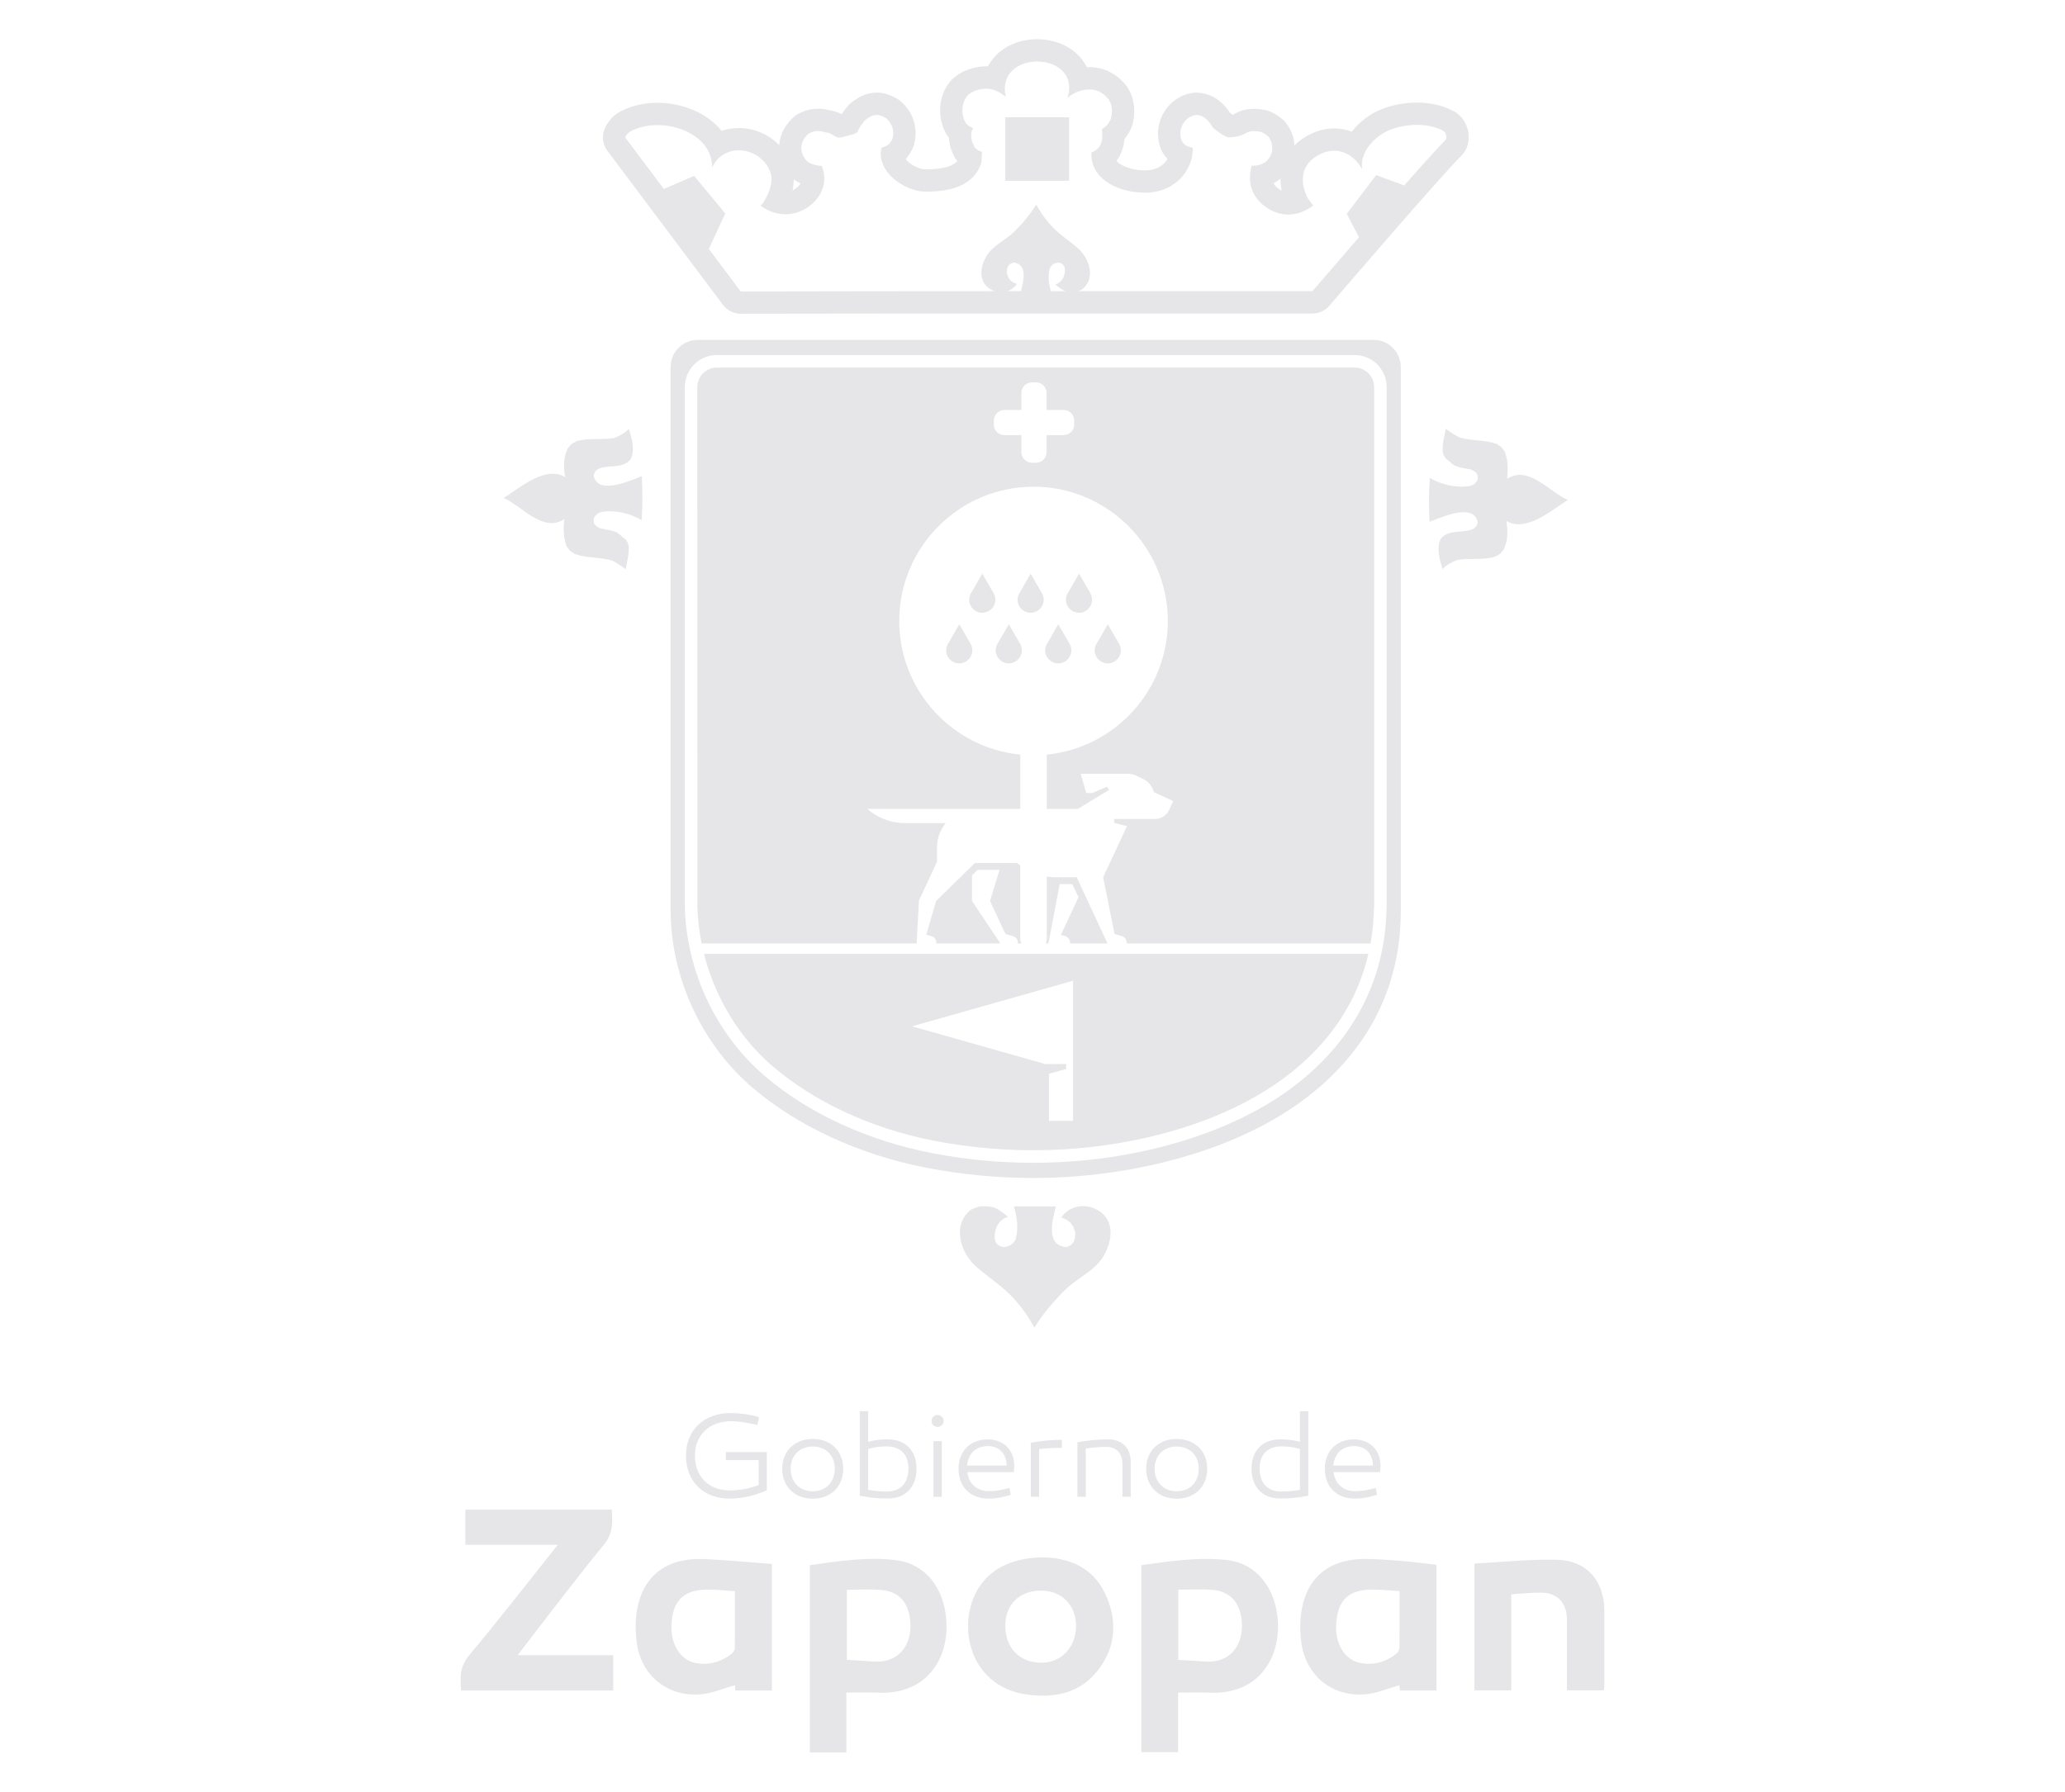 <?xml version="1.0" encoding="utf-8"?>
<!-- Generator: Adobe Illustrator 16.0.0, SVG Export Plug-In . SVG Version: 6.00 Build 0)  -->
<!DOCTYPE svg PUBLIC "-//W3C//DTD SVG 1.1//EN" "http://www.w3.org/Graphics/SVG/1.1/DTD/svg11.dtd">
<svg version="1.1" id="Layer_1" xmlns="http://www.w3.org/2000/svg" xmlns:xlink="http://www.w3.org/1999/xlink" x="0px" y="0px"
	 width="280px" height="243px" viewBox="0 0 280 243" enable-background="new 0 0 280 243" xml:space="preserve">
<g>
	<g>
		<path fill-rule="evenodd" clip-rule="evenodd" fill="#E6E6E8" d="M212.583,67.805c-2.442-1.029-5.309-4.763-8.222-2.871
			c0.107-1.292,0.153-2.53-0.352-3.738c-0.162-0.188-0.322-0.381-0.469-0.582c-0.118-0.097-0.249-0.171-0.381-0.236l-0.122-0.118
			c-1.654-0.647-3.442-0.434-5.141-0.933c-0.693-0.341-1.241-0.727-1.871-1.167c-0.194,1.098-0.479,2.073-0.39,3.198
			c0.051,0.145,0.103,0.307,0.151,0.464c0.099,0.079,0.173,0.184,0.201,0.307c0.425,0.332,0.788,0.718,1.245,1.011
			c0.722,0.311,1.485,0.39,2.263,0.547c0.136,0.092,0.275,0.167,0.422,0.236c0.06,0.065,0.121,0.109,0.202,0.149
			c0.034,0.078,0.094,0.145,0.152,0.196c0.026,0.083,0.047,0.158,0.086,0.236v0.118l0.026,0.079v0.114l-0.026,0.118v0.113
			l-0.048,0.118l-0.077,0.079l-0.044,0.118c-0.052,0.061-0.115,0.113-0.19,0.153l-0.081,0.113c-0.074,0.053-0.157,0.105-0.223,0.162
			l-0.171,0.035l-0.109,0.074c-1.801,0.328-3.961-0.131-5.534-1.085c-0.164,2-0.134,3.947-0.042,5.952
			c1.353-0.481,5.837-2.64,6.52-0.04c0,0.079,0,0.153,0,0.236c-0.068,0.127-0.116,0.254-0.169,0.39
			c-0.069,0.088-0.157,0.184-0.226,0.268l-0.12,0.039l-0.083,0.079c-1.315,0.617-3.296,0.013-4.322,1.247l-0.034,0.079l-0.081,0.074
			c-0.565,1.309-0.118,2.744,0.273,4.053c0.558-0.604,1.256-0.941,1.986-1.252c1.677-0.302,3.471,0.07,5.102-0.429
			c0.28-0.123,0.554-0.271,0.779-0.464c0.076-0.118,0.17-0.219,0.271-0.315l0.042-0.07l0.12-0.118
			c0.585-1.317,0.585-2.481,0.351-3.895C206.918,72.26,210.47,69.135,212.583,67.805z"/>
		<path fill-rule="evenodd" clip-rule="evenodd" fill="#E6E6E8" d="M80.516,64.622c0-0.083,0-0.157,0-0.231
			c0.061-0.127,0.114-0.263,0.162-0.398c0.072-0.088,0.156-0.175,0.23-0.267l0.12-0.04l0.075-0.078
			c1.319-0.613,3.307-0.009,4.333-1.248l0.03-0.069l0.085-0.084c0.564-1.304,0.116-2.744-0.276-4.047
			c-0.558,0.599-1.254,0.936-1.987,1.246c-1.683,0.298-3.471-0.065-5.103,0.425c-0.278,0.136-0.543,0.28-0.781,0.473
			c-0.077,0.113-0.167,0.214-0.27,0.311l-0.039,0.079l-0.118,0.113c-0.586,1.317-0.586,2.478-0.348,3.896
			c-2.663-1.619-6.224,1.515-8.34,2.836c2.436,1.037,5.305,4.771,8.213,2.876c-0.094,1.295-0.153,2.525,0.359,3.742
			c0.158,0.188,0.32,0.38,0.464,0.577c0.127,0.092,0.254,0.175,0.388,0.241l0.116,0.113c1.659,0.647,3.451,0.434,5.147,0.933
			c0.687,0.346,1.239,0.722,1.871,1.173c0.186-1.099,0.479-2.079,0.39-3.195c-0.055-0.153-0.105-0.311-0.155-0.464
			c-0.094-0.083-0.167-0.197-0.197-0.315c-0.429-0.328-0.794-0.709-1.251-1.011c-0.72-0.311-1.486-0.381-2.254-0.547
			c-0.131-0.083-0.28-0.162-0.431-0.232c-0.053-0.057-0.121-0.109-0.197-0.148c-0.031-0.079-0.09-0.14-0.151-0.197
			c-0.022-0.083-0.048-0.157-0.083-0.236v-0.118l-0.035-0.078v-0.114l0.035-0.122v-0.114l0.046-0.113l0.07-0.075l0.046-0.127
			c0.055-0.052,0.118-0.104,0.193-0.152l0.077-0.114c0.081-0.048,0.155-0.101,0.236-0.157l0.155-0.035l0.116-0.083
			c1.799-0.324,3.959,0.136,5.53,1.094c0.175-2,0.135-3.952,0.046-5.956C85.684,65.061,81.196,67.218,80.516,64.622z"/>
		<path fill-rule="evenodd" clip-rule="evenodd" fill="#E6E6E8" d="M149.415,164.524c-1.694-1.4-4.23-1.286-5.528,0.617
			c0.571,0.123,1.086,0.46,1.442,0.924c0.06,0.122,0.118,0.223,0.206,0.319c0.063,0.223,0.14,0.438,0.236,0.644
			c0.072,0.508,0.013,0.972-0.201,1.439c-0.105,0.123-0.217,0.236-0.324,0.359c-0.111,0.052-0.221,0.122-0.315,0.205
			c-0.136,0.026-0.249,0.07-0.365,0.114c-2.852-0.259-1.832-3.755-1.402-5.52h-5.683c0.434,1.515,0.666,2.994,0.201,4.525
			c-0.38,0.657-0.844,0.915-1.608,0.994c-0.275-0.039-0.553-0.157-0.796-0.319c-0.07-0.132-0.173-0.25-0.278-0.359
			c-0.444-1.261,0.254-3.116,1.676-3.4c-0.512-0.529-1.088-0.88-1.716-1.243c-0.774-0.249-1.412-0.249-2.201-0.197
			c-0.368,0.132-0.722,0.289-1.081,0.43c-2.639,2.009-1.466,5.785,0.597,7.654c1.508,1.365,3.256,2.446,4.703,3.896
			c1.307,1.313,2.396,2.827,3.274,4.464c1.203-1.938,2.536-3.506,4.144-5.103c1.64-1.642,3.97-2.53,5.222-4.578
			C150.666,168.674,151.198,166.008,149.415,164.524z"/>
		<path fill-rule="evenodd" clip-rule="evenodd" fill="#E6E6E8" d="M186.258,46.097H94.617c-0.976,0-1.915,0.39-2.613,1.079
			c-0.689,0.693-1.077,1.637-1.077,2.615v73.978c0,0.022,0.002,0.053,0.002,0.07c0.158,9.024,4.309,17.874,11.112,23.683
			c6.156,5.252,14.542,9.112,23.619,10.862c4.712,0.915,9.559,1.379,14.408,1.379c4.201,0,8.403-0.35,12.486-1.046
			c6.906-1.173,16.812-3.843,24.741-9.961c3.633-2.797,6.528-6.063,8.62-9.682c2.416-4.192,3.753-8.858,3.98-13.844l0.046-1.471
			c0-0.052,0-0.096,0-0.135V49.791C189.942,47.751,188.299,46.097,186.258,46.097z M188.025,122.574c0,0.062,0,0.127-0.002,0.188
			l-0.048,1.356c-0.215,4.885-1.525,9.428-3.871,13.528c-2.021,3.536-4.834,6.714-8.349,9.44c-7.624,5.904-17.115,8.486-23.734,9.62
			c-3.897,0.665-7.913,0.998-11.931,0.998c-4.634,0-9.265-0.446-13.76-1.322c-8.718-1.693-16.776-5.418-22.685-10.499
			c-6.602-5.659-10.635-14.299-10.792-23.101V52.507c0-1.146,0.461-2.265,1.269-3.075c0.803-0.815,1.93-1.279,3.066-1.279h86.5
			c2.394,0,4.337,1.951,4.337,4.354V122.574z"/>
		<path fill-rule="evenodd" clip-rule="evenodd" fill="#E6E6E8" d="M147.063,79.096l-0.755-1.295l-0.746,1.295l-0.696,1.208
			c-0.206,0.285-0.337,0.644-0.337,1.033c0,0.976,0.801,1.769,1.774,1.769c0.979,0,1.771-0.793,1.771-1.769
			c0-0.351-0.101-0.674-0.275-0.945h0.011L147.063,79.096z"/>
		<path fill-rule="evenodd" clip-rule="evenodd" fill="#E6E6E8" d="M143.497,84.668l-0.75,1.295l-0.691,1.208
			c-0.213,0.293-0.34,0.644-0.34,1.033c0,0.972,0.795,1.768,1.779,1.768c0.974,0,1.775-0.796,1.775-1.768
			c0-0.346-0.104-0.67-0.274-0.941h0.003l-0.751-1.3L143.497,84.668z"/>
		<path fill-rule="evenodd" clip-rule="evenodd" fill="#E6E6E8" d="M137.917,117.051h-5.733l-5.254,5.139l-1.331,4.573l0.74,0.215
			c0.33,0.101,0.61,0.45,0.61,0.792v0.179h8.694l-3.845-5.759v-3.472l0.764-0.748h2.972l-1.291,4.22l2.087,4.481l1.063,0.307
			c0.341,0.101,0.613,0.45,0.613,0.792v0.179h0.484c-0.09-0.201-0.151-0.406-0.151-0.643v-9.918
			C138.198,117.278,138.053,117.164,137.917,117.051z"/>
		<path fill-rule="evenodd" clip-rule="evenodd" fill="#E6E6E8" d="M150.17,127.948l-4.18-8.972h-2.957
			c-0.372,0-0.741-0.035-1.099-0.097v8.426c0,0.236-0.063,0.441-0.152,0.643h0.378l1.527-8.044h1.709l0.839,1.781l-2.386,5.112
			l0.619,0.18c0.342,0.101,0.62,0.45,0.62,0.792v0.179H150.17z"/>
		<path fill-rule="evenodd" clip-rule="evenodd" fill="#E6E6E8" d="M140.498,79.096l-0.744-1.295l-0.753,1.295l-0.689,1.208
			c-0.208,0.285-0.339,0.644-0.339,1.033c0,0.976,0.794,1.769,1.772,1.769c0.984,0,1.774-0.793,1.774-1.769
			c0-0.351-0.104-0.674-0.273-0.945h0.006L140.498,79.096z"/>
		<path fill-rule="evenodd" clip-rule="evenodd" fill="#E6E6E8" d="M136.793,84.668l-0.755,1.295l-0.698,1.208
			c-0.208,0.293-0.331,0.644-0.331,1.033c0,0.972,0.79,1.768,1.779,1.768c0.974,0,1.764-0.796,1.764-1.768
			c0-0.346-0.099-0.67-0.269-0.941h0.006l-0.755-1.3L136.793,84.668z"/>
		<path fill-rule="evenodd" clip-rule="evenodd" fill="#E6E6E8" d="M133.193,83.105c0.98,0,1.773-0.793,1.773-1.769
			c0-0.351-0.101-0.674-0.27-0.945h0.002l-0.755-1.296l-0.744-1.295l-0.749,1.295l-0.702,1.208c-0.21,0.285-0.335,0.644-0.335,1.033
			C131.414,82.313,132.21,83.105,133.193,83.105z"/>
		<path fill-rule="evenodd" clip-rule="evenodd" fill="#E6E6E8" d="M150.964,85.963l-0.755-1.295l-0.744,1.295l-0.698,1.208
			c-0.212,0.293-0.334,0.644-0.334,1.033c0,0.972,0.796,1.768,1.776,1.768c0.979,0,1.769-0.796,1.769-1.768
			c0-0.346-0.105-0.67-0.268-0.941l0,0L150.964,85.963z"/>
		<path fill-rule="evenodd" clip-rule="evenodd" fill="#E6E6E8" d="M130.825,85.963l-0.752-1.295l-0.749,1.295l-0.696,1.208
			c-0.202,0.293-0.333,0.644-0.333,1.033c0,0.972,0.797,1.768,1.775,1.768c0.976,0,1.771-0.796,1.771-1.768
			c0-0.346-0.103-0.67-0.271-0.941h0.002L130.825,85.963z"/>
		<path fill-rule="evenodd" clip-rule="evenodd" fill="#E6E6E8" d="M183.688,49.853h-86.5c-0.694,0-1.375,0.277-1.858,0.774
			c-0.495,0.494-0.779,1.182-0.779,1.88l0.009,70.203c0.026,1.764,0.232,3.515,0.574,5.238h29.153l0.319-5.82l2.447-5.253v-1.925
			c0-1.261,0.442-2.412,1.182-3.318h-2.556h-2.958c-1.965,0-3.749-0.727-5.114-1.921h15.41h5.324v-7.366
			c-9.195-0.905-16.41-8.688-16.41-18.124c0-10.035,8.169-18.211,18.211-18.211c10.029,0,18.208,8.176,18.208,18.211
			c0,9.437-7.213,17.219-16.415,18.124v7.366h3.315h0.885l4.249-2.573l-0.265-0.434l-1.967,0.823l-0.112,0.021h-0.764l-0.729-2.596
			h6.373h0.071l0.102,0.009h0.063l0.059,0.014h0.048l0.049,0.009h0.041c0.254,0.039,0.508,0.118,0.742,0.228l0.063,0.035
			l0.772,0.363c0.785,0.358,1.317,1.041,1.523,1.815l2.628,1.226l-0.578,1.239c-0.304,0.647-1.07,1.173-1.73,1.173h-2.772h-0.738
			h-2.194v0.547l1.746,0.429l-3.236,6.938l1.545,7.703l1.032,0.298c0.331,0.101,0.606,0.45,0.606,0.792v0.179h33.068
			c0.231-1.273,0.385-2.568,0.444-3.899l0.05-1.392v-70.15C186.325,51.043,185.146,49.853,183.688,49.853z M145.655,57.584
			c0,0.787-0.644,1.432-1.438,1.432h-2.309v2.307c0,0.797-0.646,1.44-1.435,1.44h-0.541c-0.786,0-1.44-0.644-1.44-1.44v-2.307
			h-2.304c-0.792,0-1.436-0.645-1.436-1.432v-0.545c0-0.795,0.644-1.434,1.436-1.434h2.304v-2.313c0-0.796,0.654-1.436,1.44-1.436
			h0.541c0.79,0,1.435,0.64,1.435,1.436v2.313h2.309c0.794,0,1.438,0.639,1.438,1.434V57.584z"/>
		<path fill-rule="evenodd" clip-rule="evenodd" fill="#E6E6E8" d="M104.749,144.593c5.696,4.89,13.476,8.491,21.908,10.119
			c8.202,1.602,16.895,1.711,25.082,0.319c6.432-1.094,15.632-3.598,22.976-9.291c3.338-2.587,6.001-5.594,7.918-8.942
			c1.337-2.319,2.304-4.81,2.91-7.427H95.458C96.943,135.267,100.195,140.685,104.749,144.593z M145.495,133.013v10.811v1.554v6.639
			h-3.258v-6.39l2.321-0.639v-0.679h-2.822l-18.063-5.116L145.495,133.013z"/>
		<path fill-rule="evenodd" clip-rule="evenodd" fill="#E6E6E8" d="M98.02,41.342c0.571,0.762,1.464,1.208,2.418,1.208h0.002
			c10.817-0.021,22.502-0.03,35.722-0.03h41.803c0.88,0,1.718-0.39,2.291-1.06c0.153-0.173,14.805-17.266,17.942-20.396
			c0.396-0.396,0.67-0.889,0.804-1.425c0.076-0.279,0.126-0.568,0.126-0.859v-0.392c0-0.359-0.063-0.709-0.182-1.042l-0.021-0.048
			c-0.122-0.368-0.289-0.723-0.525-1.063c-0.111-0.176-0.245-0.324-0.383-0.469l-0.157-0.153c-0.184-0.186-0.403-0.348-0.644-0.477
			c-1.429-0.801-3.18-1.224-5.092-1.224c-1.698,0-3.454,0.344-4.946,0.961c-1.436,0.6-2.852,1.649-3.884,2.984
			c-0.762-0.279-1.571-0.438-2.398-0.438c-1.611,0-3.213,0.569-4.627,1.644c-0.269,0.206-0.521,0.425-0.746,0.654
			c-0.023-0.333-0.072-0.676-0.15-1.018c-0.044-0.217-0.123-0.431-0.215-0.633l-0.062-0.133c-0.133-0.317-0.352-0.804-0.75-1.298
			c-0.088-0.109-0.184-0.21-0.282-0.311c-0.659-0.615-1.315-0.959-1.823-1.19c-0.236-0.107-0.485-0.19-0.735-0.234
			c-0.385-0.063-0.903-0.14-1.479-0.14c-0.942,0-1.792,0.207-2.514,0.619c-0.095,0.039-0.195,0.09-0.291,0.14
			c-0.031,0.007-0.062,0.018-0.109,0.022c-0.118-0.09-0.239-0.185-0.368-0.289c-0.652-0.974-1.984-2.578-4.395-2.689
			c-0.046-0.005-0.094-0.005-0.14-0.005c-0.127,0-0.256,0.007-0.385,0.022c-1.638,0.216-3.077,1.145-3.95,2.563
			c-0.906,1.475-1.105,3.252-0.532,4.884c0.053,0.164,0.13,0.319,0.21,0.469c0.114,0.247,0.259,0.477,0.43,0.685
			c0.113,0.129,0.228,0.256,0.334,0.37c-0.501,0.857-1.446,1.444-2.6,1.536c-0.159,0.013-0.334,0.021-0.508,0.021
			c-1.531,0-3.096-0.512-3.796-1.24c-0.014-0.011-0.026-0.02-0.035-0.033c0.547-0.704,0.986-1.672,1.092-2.991
			c0.33-0.4,0.633-0.855,0.869-1.356c0.065-0.141,0.12-0.287,0.17-0.44c0.386-1.313,0.386-2.589,0-3.901
			c-0.072-0.224-0.161-0.442-0.277-0.648c-0.04-0.067-0.077-0.135-0.105-0.212c-0.129-0.28-0.291-0.534-0.492-0.772
			c-0.379-0.431-0.906-1.044-1.744-1.521c-0.12-0.079-0.247-0.155-0.379-0.228c-0.855-0.436-1.805-0.654-2.82-0.654
			c-0.109,0-0.219,0.006-0.319,0.006c-0.162-0.328-0.357-0.647-0.578-0.94c-1.315-1.792-3.619-2.858-6.162-2.858l0,0
			c-2.473,0-4.672,0.977-6.028,2.688c-0.25,0.313-0.468,0.644-0.652,0.993c-0.092,0-0.184-0.004-0.284-0.004
			c-1.068,0-2.149,0.271-3.204,0.797c-1.37,0.678-2.359,1.926-2.775,3.501c-0.466,1.73-0.17,3.689,0.779,5.112
			c0.057,0.092,0.12,0.177,0.192,0.258c0.002,0.059,0.016,0.116,0.026,0.171c0.004,0.254,0.044,0.512,0.114,0.755
			c0.009,0.028,0.009,0.037,0.009,0.046c0.046,0.317,0.14,0.63,0.276,0.921c0.043,0.116,0.087,0.228,0.149,0.335
			c0.055,0.141,0.125,0.28,0.201,0.418c0.107,0.197,0.234,0.381,0.365,0.543c-0.481,0.54-1.578,1.118-4.291,1.118
			c-0.777,0-2.038-0.556-2.718-1.392c0.123-0.127,0.236-0.259,0.339-0.407c0.164-0.236,0.317-0.488,0.479-0.766
			c0.118-0.206,0.216-0.429,0.284-0.654c0.676-2.257-0.031-4.583-1.845-6.079c-0.125-0.101-0.258-0.19-0.4-0.278
			c-0.51-0.289-0.994-0.51-1.481-0.661c-0.19-0.057-0.39-0.096-0.589-0.122c-0.184-0.031-0.372-0.051-0.563-0.051h-0.251
			c-0.184,0-0.37,0.02-0.547,0.051c-0.168,0.021-0.324,0.044-0.486,0.09c-1.107,0.291-1.847,0.871-2.337,1.254
			c-0.214,0.166-0.407,0.367-0.569,0.584c-0.057,0.081-0.116,0.155-0.184,0.229c-0.14,0.176-0.311,0.4-0.492,0.652
			c-0.015,0.021-0.031,0.044-0.04,0.065c-0.273-0.148-0.604-0.289-0.962-0.4c-0.145-0.039-0.298-0.067-0.444-0.094
			c-0.079-0.018-0.149-0.028-0.23-0.04c-0.527-0.14-1.053-0.205-1.578-0.205c-0.81,0-1.58,0.175-2.256,0.508
			c-0.331,0.122-0.641,0.3-0.91,0.529c-1.241,1.039-1.97,2.416-2.079,3.904c-1.398-1.444-3.348-2.324-5.475-2.324
			c-0.812,0-1.604,0.131-2.331,0.388c-0.193-0.243-0.4-0.476-0.622-0.698c-1.932-1.945-4.965-3.112-8.083-3.112
			c-2.053,0-3.941,0.501-5.46,1.44c-0.232,0.146-0.447,0.323-0.63,0.525c-0.112,0.096-0.208,0.201-0.302,0.319
			c-0.274,0.337-0.506,0.691-0.689,1.076c-0.503,1.024-0.39,2.241,0.297,3.147L98.02,41.342z M136.856,37.832
			c-0.04-0.084-0.09-0.16-0.142-0.224c-0.048-0.166-0.103-0.321-0.175-0.468c-0.053-0.363-0.013-0.701,0.149-1.035
			c0.072-0.088,0.149-0.173,0.225-0.261c0.085-0.035,0.165-0.085,0.232-0.143c0.088-0.021,0.177-0.05,0.258-0.092
			c2.009,0.182,1.353,2.587,1.035,3.878c-0.626,0-1.239,0-1.855,0c0.507-0.164,0.969-0.488,1.313-0.989
			C137.48,38.409,137.11,38.173,136.856,37.832z M142.368,36.335c0.273-0.479,0.61-0.663,1.153-0.725
			c0.206,0.031,0.407,0.116,0.578,0.234c0.048,0.099,0.124,0.18,0.203,0.261c0.315,0.905-0.182,2.247-1.215,2.448
			c0.37,0.381,0.788,0.633,1.241,0.896c0.057,0.02,0.113,0.028,0.169,0.039c-0.672,0-1.342,0-2.012,0
			C142.2,38.432,142.04,37.396,142.368,36.335z M172.728,24.82c0.273-0.116,0.524-0.28,0.755-0.476
			c0.046-0.044,0.094-0.083,0.145-0.122c-0.012,0.529,0.043,1.076,0.155,1.626c-0.097-0.046-0.188-0.101-0.28-0.158
			c-0.396-0.26-0.665-0.527-0.827-0.842C172.689,24.842,172.71,24.826,172.728,24.82z M107.627,24.301
			c0.162,0.139,0.334,0.261,0.521,0.361c0.131,0.077,0.271,0.146,0.405,0.204c-0.166,0.293-0.402,0.512-0.597,0.66
			c-0.162,0.121-0.328,0.215-0.493,0.298C107.568,25.35,107.627,24.842,107.627,24.301z M85.091,18.13l0.111-0.069l0.072-0.104
			c1.068-0.67,2.442-0.989,3.863-0.989c3.576,0,7.44,2.042,7.418,5.758c0.748-1.615,2.17-2.337,3.617-2.337
			c1.899,0,3.838,1.226,4.396,3.342c0.197,1.459-0.42,2.689-1.151,3.884c-0.059,0.07-0.129,0.127-0.208,0.173l-0.077,0.107
			c1.02,0.771,2.197,1.166,3.37,1.166c1.138,0,2.273-0.374,3.276-1.129c1.742-1.324,2.464-3.396,1.652-5.416
			c-0.678-0.065-1.236-0.178-1.833-0.504c-1.265-1.15-1.274-2.783,0.074-3.914l0.145-0.037c0.317-0.211,0.696-0.289,1.077-0.289
			c0.282,0,0.569,0.041,0.827,0.109l0.107,0.076c0.087,0,0.168,0,0.256,0l0.101,0.033h0.112c0.383,0.113,0.709,0.363,1.046,0.573
			c0.083,0.009,0.168,0.035,0.25,0.074c0.057,0,0.116,0.009,0.173,0.009c0.694,0,1.383-0.348,2.053-0.473
			c0.087-0.065,0.188-0.113,0.289-0.145c0.05-0.053,0.092-0.101,0.143-0.148c0.114-0.247,0.251-0.478,0.396-0.718V17.13
			c0.19-0.277,0.414-0.522,0.608-0.792c0.398-0.305,0.761-0.587,1.26-0.72h0.142l0.107-0.031c0.083,0,0.167,0,0.251,0l0.112,0.031
			h0.14c0.302,0.099,0.586,0.245,0.86,0.396c0.877,0.721,1.188,1.806,0.869,2.874c-0.116,0.198-0.234,0.385-0.363,0.573
			c-0.319,0.288-0.691,0.481-1.111,0.571c-0.768,3.223,3.131,5.963,5.987,5.963c3.079,0,6.554-0.65,7.563-3.983
			c0.021-0.483,0.074-0.949,0.074-1.436l-0.112-0.043h-0.107c-0.339-0.158-0.672-0.368-0.867-0.714v-0.107
			c-0.044-0.072-0.099-0.145-0.145-0.212l-0.031-0.145l-0.074-0.109c-0.024-0.175-0.061-0.344-0.107-0.501c0-0.094,0-0.19,0-0.287
			l-0.033-0.104c0.033-0.132,0.046-0.261,0.033-0.396c0.068-0.212,0.151-0.418,0.248-0.614c-0.385-0.066-0.696-0.34-0.958-0.608
			c-0.827-1.239-0.67-3.493,0.818-4.237c0.641-0.317,1.261-0.473,1.856-0.473c0.941,0,1.838,0.381,2.711,1.121
			c-0.739-3.229,1.764-4.804,4.254-4.804c2.571,0,5.127,1.674,4.111,4.945c0.744-0.698,1.867-1.153,2.946-1.153
			c0.505,0,1.004,0.104,1.446,0.326l0.07,0.072c0.496,0.219,0.799,0.573,1.148,0.977c0.074,0.164,0.157,0.332,0.249,0.494
			c0.226,0.76,0.226,1.436,0,2.192c-0.244,0.525-0.647,1.031-1.182,1.294c0.16,1.374,0.009,2.685-1.438,3.194
			c-0.134,3.795,3.915,5.447,7.226,5.447c0.257,0,0.508-0.005,0.749-0.031c3.247-0.258,5.786-2.778,5.786-6.026
			c-0.328-0.12-0.657-0.201-0.968-0.361c-0.175-0.145-0.33-0.295-0.464-0.466c-0.023-0.081-0.063-0.153-0.113-0.215
			c-0.534-1.519,0.392-3.24,2.011-3.444c1.111,0.049,1.698,0.823,2.234,1.686c0.639,0.547,1.267,1.076,2.081,1.365
			c0.725-0.055,1.515-0.099,2.16-0.464l0.138-0.044c0.341-0.263,0.768-0.35,1.203-0.35c0.328,0,0.659,0.05,0.957,0.101
			c0.378,0.18,0.693,0.354,1.006,0.647c0.199,0.25,0.303,0.543,0.432,0.827c0.247,1.123-0.024,1.947-0.897,2.691l-0.148,0.035
			l-0.145,0.109l-0.141,0.035l-0.106,0.072c-0.379,0.116-0.756,0.182-1.143,0.182c-0.037,0-0.077-0.004-0.116-0.009
			c-0.661,2.315,0.042,4.388,2.123,5.747c0.901,0.595,1.88,0.879,2.843,0.879c1.188,0,2.36-0.433,3.374-1.233
			c-0.28-0.289-0.453-0.648-0.725-0.938c-0.938-1.859-1.09-4.048,0.755-5.453c0.924-0.693,1.885-1.028,2.802-1.028
			c1.514,0,2.917,0.899,3.813,2.534c-0.402-2.3,1.688-4.501,3.636-5.309c1.101-0.462,2.446-0.731,3.779-0.731
			c1.3,0,2.582,0.254,3.614,0.834c0.049,0.046,0.104,0.101,0.147,0.146c0.078,0.114,0.14,0.232,0.182,0.356l0.034,0.112
			c0,0.129,0,0.263,0,0.392l-0.034,0.072v0.072c-1.024,1.018-3.183,3.413-5.668,6.229l-3.795-1.404l-3.998,5.247l1.663,3.18
			c-3.469,4.007-6.305,7.312-6.305,7.312c-9.943,0-21.209,0-31.799,0c0.18-0.067,0.349-0.14,0.532-0.212
			c1.899-1.444,1.05-4.16-0.44-5.511c-1.085-0.982-2.337-1.762-3.385-2.806c-0.939-0.942-1.729-2.044-2.353-3.219
			c-0.873,1.398-1.833,2.525-2.996,3.683c-1.182,1.185-2.855,1.821-3.759,3.296c-0.757,1.234-1.145,3.158,0.148,4.224
			c0.298,0.254,0.639,0.438,0.994,0.545c-11.486,0.004-22.975,0.011-34.471,0.042l-4.346-5.8l0.024,0.033l2.228-4.804l-4.221-5.101
			l-4.107,1.772l-5.246-6.994C84.857,18.458,84.964,18.288,85.091,18.13z"/>
		<rect x="136.296" y="15.907" fill-rule="evenodd" clip-rule="evenodd" fill="#E6E6E8" width="8.666" height="8.61"/>
	</g>
	<g>
		<g>
			<path fill-rule="evenodd" clip-rule="evenodd" fill="#E6E6E8" d="M75.638,209.513c-4.32,0-8.383,0-12.537,0
				c0-1.611,0-3.143,0-4.771c6.585,0,13.189,0,19.853,0c0.123,1.724,0.177,3.252-1.079,4.771c-3.718,4.525-7.23,9.208-10.819,13.83
				c-0.241,0.324-0.481,0.647-0.858,1.143c4.399,0,8.629,0,12.946,0c0,1.672,0,3.199,0,4.792c-6.85,0-13.69,0-20.616,0
				c-0.123-1.685-0.228-3.199,1.046-4.727C67.626,219.697,71.504,214.69,75.638,209.513z"/>
			<path fill-rule="evenodd" clip-rule="evenodd" fill="#E6E6E8" d="M114.761,229.558c0,2.617,0,5.34,0,8.123
				c-1.705,0-3.278,0-4.95,0c0-8.434,0-16.863,0-25.406c3.884-0.539,7.819-1.178,11.763-0.666c3.941,0.513,6.499,3.813,6.753,8.316
				c0.295,5.085-2.727,9.904-9.151,9.642C117.763,229.51,116.358,229.558,114.761,229.558z M114.824,225.115
				c1.217,0.074,2.394,0.136,3.563,0.228c3.436,0.271,5.324-2.201,5.038-5.467c-0.221-2.521-1.492-4.004-3.875-4.228
				c-1.556-0.153-3.14-0.03-4.725-0.03C114.824,218.948,114.824,221.978,114.824,225.115z"/>
			<path fill-rule="evenodd" clip-rule="evenodd" fill="#E6E6E8" d="M159.741,229.558c0,2.591,0,5.296,0,8.075
				c-1.687,0-3.286,0-4.984,0c0-8.395,0-16.824,0-25.358c3.855-0.534,7.744-1.139,11.661-0.688c3.954,0.455,6.596,3.804,6.856,8.347
				c0.289,5.076-2.733,9.896-9.163,9.633C162.713,229.51,161.302,229.558,159.741,229.558z M159.764,225.124
				c1.263,0.079,2.402,0.127,3.545,0.219c3.497,0.28,5.34-2.236,5.068-5.444c-0.228-2.591-1.585-4.102-4.07-4.28
				c-1.493-0.114-3.005-0.022-4.543-0.022C159.764,218.939,159.764,221.955,159.764,225.124z"/>
			<path fill-rule="evenodd" clip-rule="evenodd" fill="#E6E6E8" d="M104.664,229.282c-1.672,0-3.291,0-4.961,0
				c-0.026-0.329-0.065-0.644-0.065-0.727c-1.556,0.433-3.079,1.106-4.644,1.238c-4.534,0.363-8.095-2.573-8.67-7.095
				c-0.186-1.519-0.199-3.138,0.101-4.631c0.915-4.499,4.104-6.818,8.997-6.621c3.063,0.131,6.116,0.433,9.243,0.665
				C104.664,217.929,104.664,223.574,104.664,229.282z M99.65,215.802c-1.228-0.074-2.333-0.201-3.436-0.215
				c-3.486-0.065-5.05,1.436-5.173,4.897c-0.088,2.552,1.247,4.666,3.265,5.056c1.81,0.354,3.445-0.127,4.889-1.239
				c0.223-0.17,0.439-0.529,0.442-0.805C99.668,220.979,99.65,218.467,99.65,215.802z"/>
			<path fill-rule="evenodd" clip-rule="evenodd" fill="#E6E6E8" d="M194.774,229.277c-1.661,0-3.275,0-4.945,0
				c-0.033-0.324-0.068-0.635-0.077-0.722c-1.545,0.429-3.067,1.106-4.63,1.238c-4.539,0.367-8.093-2.569-8.677-7.086
				c-0.195-1.515-0.206-3.134,0.094-4.626c0.908-4.504,4.097-6.788,8.987-6.644c1.55,0.039,3.107,0.14,4.655,0.275
				c1.514,0.127,3.018,0.333,4.593,0.517C194.774,217.92,194.774,223.57,194.774,229.277z M189.77,215.797
				c-1.231-0.069-2.337-0.196-3.444-0.21c-3.439-0.061-4.968,1.366-5.16,4.788c-0.142,2.583,1.213,4.762,3.266,5.165
				c1.816,0.354,3.453-0.127,4.893-1.243c0.222-0.175,0.423-0.534,0.429-0.81C189.785,220.971,189.77,218.458,189.77,215.797z"/>
			<path fill-rule="evenodd" clip-rule="evenodd" fill="#E6E6E8" d="M141.491,211.215c3.439,0.083,6.688,1.331,8.377,4.959
				c1.672,3.575,1.479,7.199-1.012,10.373c-2.392,3.063-5.772,3.768-9.477,3.295c-8.388-1.076-9.834-10.271-6.346-14.981
				C134.753,212.541,137.616,211.236,141.491,211.215z M141.128,215.728c-2.908,0-4.806,1.882-4.816,4.757
				c-0.011,3.003,1.93,5.007,4.857,5.021c2.718,0.013,4.703-2.066,4.733-4.941C145.925,217.696,143.985,215.728,141.128,215.728z"/>
			<path fill-rule="evenodd" clip-rule="evenodd" fill="#E6E6E8" d="M204.915,216.222c0,4.395,0,8.679,0,13.034
				c-1.695,0-3.302,0-4.996,0c0-5.638,0-11.283,0-17.2c3.725-0.193,7.449-0.596,11.165-0.517c4.026,0.078,6.434,2.84,6.451,6.85
				c0.014,3.483,0,6.963,0,10.446c0,0.114-0.035,0.215-0.059,0.416c-1.631,0-3.268,0-5.01,0c0-2.206,0-4.385,0-6.564
				c-0.004-1.068,0.016-2.145-0.008-3.213c-0.062-2.148-1.375-3.471-3.504-3.471C207.627,216.003,206.31,216.143,204.915,216.222z"
				/>
		</g>
	</g>
	<g>
		<path fill="#E6E6E8" d="M103.981,202.116c-1.716,0.757-3.434,1.133-5.031,1.133c-3.567,0-5.937-2.323-5.937-5.82
			c0-3.462,2.416-5.786,6.068-5.786c1.157,0,2.578,0.18,3.838,0.556l-0.232,1.063c-1.402-0.341-2.644-0.508-3.545-0.508
			c-2.941,0-4.919,1.86-4.919,4.675c0,2.813,1.88,4.709,4.727,4.709c1.19,0,2.597-0.232,3.919-0.718v-3.4h-4.444v-1.081h5.556
			V202.116z"/>
		<path fill="#E6E6E8" d="M114.336,199.196c0,2.434-1.703,4.066-4.138,4.066c-2.42,0-4.136-1.633-4.136-4.066
			c0-2.42,1.716-4.039,4.136-4.039C112.634,195.157,114.336,196.776,114.336,199.196z M113.189,199.196
			c0-1.816-1.226-3.011-2.991-3.011c-1.749,0-2.992,1.194-2.992,3.011c0,1.83,1.243,3.06,2.992,3.06
			C111.964,202.256,113.189,201.026,113.189,199.196z"/>
		<path fill="#E6E6E8" d="M117.71,195.547c0.911-0.254,1.779-0.333,2.661-0.333c2.486,0,3.904,1.598,3.904,3.965
			c0,2.504-1.534,4.04-3.757,4.04c-1.16,0-1.928,0.013-3.939-0.363v-11.458h1.131V195.547z M117.71,196.514v5.545
			c1.304,0.224,1.891,0.224,2.611,0.224c1.818,0,2.862-1.238,2.862-3.104c0-1.781-0.985-3.011-2.928-3.011
			C119.49,196.168,118.671,196.238,117.71,196.514z"/>
		<path fill="#E6E6E8" d="M126.309,192.724c0-0.473,0.361-0.814,0.818-0.814c0.459,0,0.821,0.342,0.821,0.814
			c0,0.455-0.361,0.801-0.821,0.801C126.669,193.524,126.309,193.179,126.309,192.724z M127.7,203.004h-1.127v-7.554h1.127V203.004z
			"/>
		<path fill="#E6E6E8" d="M137.524,198.785c0,0.372-0.016,0.512-0.066,0.871h-6.292c0.18,1.549,1.258,2.582,2.924,2.582
			c0.969,0,1.749-0.166,2.779-0.434l0.182,0.929c-0.985,0.284-1.832,0.516-2.992,0.516c-2.584,0-4.09-1.689-4.09-4.039
			c0-2.421,1.637-3.996,3.928-3.996C136.021,195.214,137.508,196.579,137.524,198.785z M131.132,198.772h5.359
			c-0.011-1.655-1.046-2.644-2.563-2.644C132.311,196.129,131.263,197.166,131.132,198.772z"/>
		<path fill="#E6E6E8" d="M143.985,196.369c-1.092,0-1.976,0.026-3.092,0.162v6.473h-1.125v-7.339
			c1.372-0.241,2.794-0.39,4.216-0.39V196.369z"/>
		<path fill="#E6E6E8" d="M153.321,198.295v4.709h-1.127v-4.451c0-1.448-0.816-2.314-2.16-2.314c-0.85,0-1.797,0.048-2.81,0.223
			v6.543h-1.13v-7.388c1.13-0.245,2.795-0.402,4.139-0.402C152.146,195.214,153.321,196.369,153.321,198.295z"/>
		<path fill="#E6E6E8" d="M163.689,199.196c0,2.434-1.705,4.066-4.139,4.066c-2.418,0-4.136-1.633-4.136-4.066
			c0-2.42,1.718-4.039,4.136-4.039C161.984,195.157,163.689,196.776,163.689,199.196z M162.545,199.196
			c0-1.816-1.224-3.011-2.994-3.011c-1.748,0-2.989,1.194-2.989,3.011c0,1.83,1.241,3.06,2.989,3.06
			C161.321,202.256,162.545,201.026,162.545,199.196z"/>
		<path fill="#E6E6E8" d="M177.393,202.855c-2.011,0.376-2.777,0.363-3.938,0.363c-2.224,0-3.76-1.536-3.76-4.04
			c0-2.367,1.427-3.965,3.908-3.965c0.884,0,1.748,0.079,2.661,0.333v-4.149h1.129V202.855z M170.788,199.179
			c0,1.865,1.046,3.104,2.86,3.104c0.72,0,1.309,0,2.615-0.224v-5.545c-0.961-0.275-1.777-0.346-2.548-0.346
			C171.769,196.168,170.788,197.397,170.788,199.179z"/>
		<path fill="#E6E6E8" d="M187.192,198.785c0,0.372-0.022,0.512-0.068,0.871h-6.296c0.184,1.549,1.261,2.582,2.928,2.582
			c0.966,0,1.751-0.166,2.779-0.434l0.182,0.929c-0.986,0.284-1.834,0.516-2.993,0.516c-2.58,0-4.09-1.689-4.09-4.039
			c0-2.421,1.637-3.996,3.926-3.996C185.682,195.214,187.17,196.579,187.192,198.785z M180.796,198.772h5.363
			c-0.018-1.655-1.046-2.644-2.567-2.644C181.975,196.129,180.925,197.166,180.796,198.772z"/>
	</g>
</g>
</svg>
